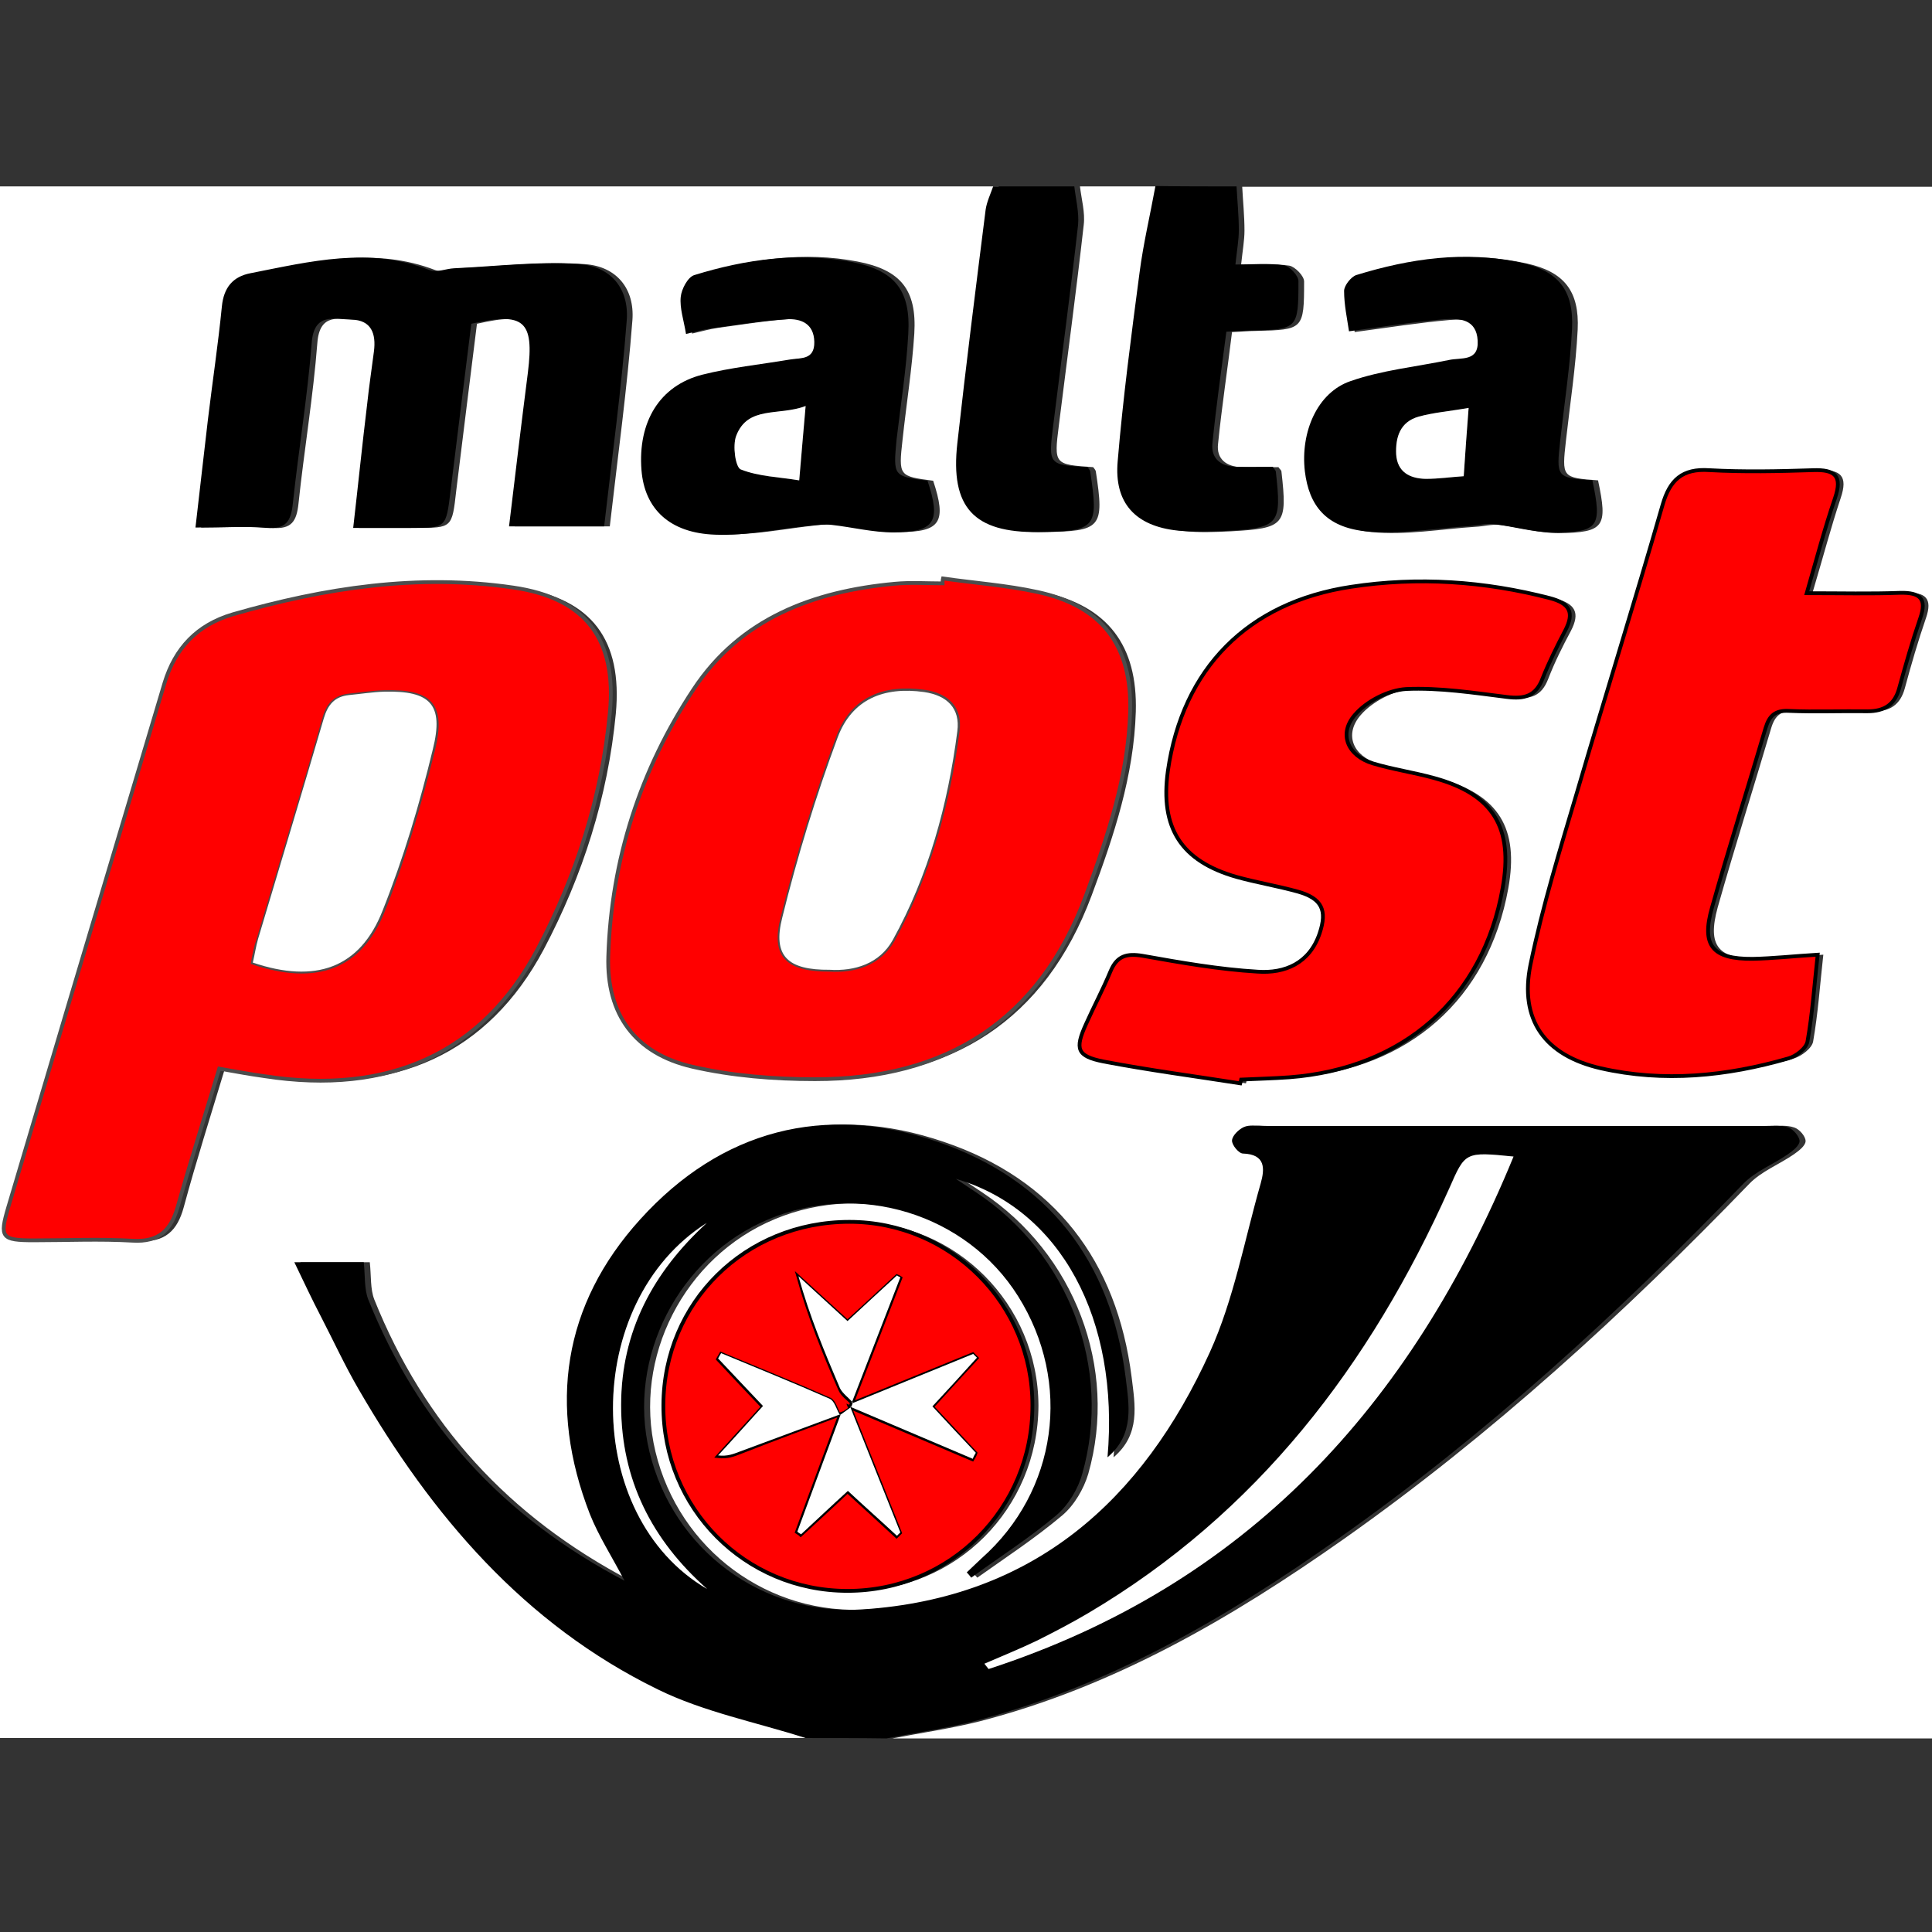 <?xml version="1.0" encoding="utf-8"?>
<!-- Generator: Adobe Illustrator 19.0.0, SVG Export Plug-In . SVG Version: 6.00 Build 0)  -->
<svg version="1.1" id="Livello_1" xmlns="http://www.w3.org/2000/svg" xmlns:xlink="http://www.w3.org/1999/xlink" x="0px" y="0px"
	 viewBox="126 -126 512 512" style="enable-background:new 126 -126 512 512;" xml:space="preserve">
<rect x="126" y="-126" width="512" height="512" fill="#333333" stroke="none"/>
<style type="text/css">
	.st0{fill:#FFFFFF;}
	.st1{fill:#FF0000;stroke:#4D4D4D;stroke-miterlimit:10;}
	.st2{fill:#FF0000;stroke:#000000;stroke-miterlimit:10;}
</style>
<g>
	<path class="st0" d="M341,334.6c-71.7,0-143.3,0-215,0c0-137.1,0-274.1,0-411.2c88.2,0,176.5,0,264.7,0c-0.7,2.1-1.8,4.1-2,6.2
		c-2.6,20.6-5.2,41.2-7.5,61.9c-1.9,17,4.3,23.7,21.4,23.5c15.3-0.2,16.1-1.1,13.8-16.1c-0.1-0.4-0.4-0.7-0.7-1.1
		c-10.3-0.7-10.4-0.7-9.1-11c2.2-17.7,4.6-35.4,6.6-53.2c0.4-3.3-0.6-6.8-1-10.2c7.2,0,14.3,0,21.5,0c-1.4,7.6-3.2,15.2-4.2,22.9
		c-2.2,16.6-4.4,33.3-5.8,50c-0.9,11.2,4.7,17.2,15.8,18.4c4.2,0.5,8.5,0.3,12.7,0.1c14.3-0.8,15-1.6,13.4-15.8
		c0-0.4-0.5-0.7-0.8-1.2c-3.2,0-6.5,0.1-9.8,0c-3.9-0.1-6.7-2.1-6.2-6.2c1-9.9,2.5-19.7,3.7-29.6c2.7-0.1,4.5-0.3,6.3-0.3
		c12.6-0.3,12.8-0.4,12.8-13.1c0-1.5-2.4-3.9-3.9-4.2c-4.1-0.6-8.3-0.2-12.8-0.2c0.4-3.8,0.9-6.5,0.9-9.1c0-3.9-0.4-7.7-0.6-11.6
		c60.9,0,121.8,0,182.8,0c0,137.1,0,274.1,0,411.2c-91.8,0-183.7,0-275.5,0c7.7-1.5,15.4-2.6,23-4.5c35.7-9.2,66.9-27.4,96.7-48.4
		c39.1-27.6,74.2-59.7,107.4-94.1c3.2-3.3,7.9-5.1,11.8-7.8c1.3-0.9,3.1-2.3,3.1-3.5c0-1.3-1.7-3.2-3-3.6c-2-0.7-4.4-0.4-6.7-0.4
		c-44.1,0-88.2,0-132.3,0c-1.8,0-3.8-0.3-5.3,0.3c-1.4,0.6-3.1,2.3-3.1,3.5c0,1.2,1.8,3.5,2.9,3.5c6,0.2,5.8,4.1,4.7,7.9
		c-4.3,15-7.1,30.7-13.5,44.8c-17.9,39.3-46.7,65.1-91.9,68.1c-26.5,1.8-50.3-15.7-56.6-41.8c-6-24.9,7.6-51.6,31.6-61.6
		c24.1-10.1,52.4-1.4,66.1,20.4c14.4,22.9,10.4,51.7-9.7,69.5c-1.3,1.2-2.6,2.5-3.9,3.7c0.4,0.5,0.8,1,1.2,1.4
		c7.6-5.4,15.4-10.5,22.5-16.5c3.2-2.7,5.7-7,6.9-11c8-28.1-3.7-58.4-28.1-74.6c-1.8-1.2-3.6-2.4-5.4-3.6
		c27.8,8.1,43.4,37.3,40.2,73.8c7.2-6.1,5.7-13.8,4.8-21.2c-3.9-30.9-20.5-52.5-49.8-62.4c-30.2-10.3-57.4-3.1-78.8,20.5
		c-20.7,22.8-24.5,49.5-13.4,78.1c2.3,5.8,5.8,11.2,9.2,17.7c-32.4-17-54.7-41.6-67.9-74.5c-1.1-2.8-0.8-6.2-1.2-9.9
		c-5.4,0-11.9,0-18.4,0c2.5,5.1,4.8,9.8,7.1,14.5c3.2,6.4,6.3,12.9,9.9,19.1c19.4,33.5,43.9,62.4,79.3,79.6
		C314,327.7,327.9,330.4,341,334.6z M185.6,157.2c4.6,0.8,8.3,1.5,12.1,2.1c33,5.1,57.7-6.1,72.4-33.7c10.3-19.5,17-40.4,19.1-62.5
		c1.8-19.4-6.3-30.5-25.6-33.3c-25.2-3.7-49.9,0-74.3,7.1c-9.4,2.7-15.3,8.9-18.1,18.2c-3.2,10.5-6.3,21-9.4,31.5
		c-10.7,35.8-21.4,71.6-32,107.4c-2.4,8.1-1.8,8.8,6.8,8.8c8.7,0,17.5-0.4,26.2,0.1c6.9,0.4,10.2-2.7,11.9-9
		C178,181.7,181.8,169.8,185.6,157.2z M377.4,27.3c0,0.4-0.1,0.8-0.1,1.3c-4.2,0-8.5-0.3-12.7,0.1c-21.6,2-40.9,9.3-53.3,28
		c-14.1,21.3-21.7,45.1-22.6,70.7c-0.5,15.5,7.1,25.8,22.3,29.3c10.5,2.5,21.7,3.3,32.5,3.3c34.7-0.1,59.4-15.5,71.8-48.7
		c5.9-15.8,11.2-31.7,11.7-48.7c0.5-17.5-7.4-28-24.5-31.7C394.3,29.1,385.8,28.5,377.4,27.3z M456.2,161.1c0.1-0.3,0.1-0.6,0.2-0.9
		c4.2-0.2,8.5-0.3,12.7-0.6c30.4-2.3,51.3-20.9,56.6-50.1c2.9-16-2.5-24.8-18.1-29.2c-5.4-1.5-11-2.3-16.3-3.9
		c-6.7-2-9.2-7.7-4.7-12.9c3.1-3.6,8.8-6.6,13.5-6.8c8.8-0.5,17.8,0.9,26.7,2.1c4.7,0.6,7.7-0.2,9.5-4.9c1.7-4.4,3.8-8.6,6-12.7
		c2.5-4.8,1.2-7.2-4.1-8.6c-17.4-4.4-34.9-5.7-52.6-3c-27.4,4.1-44.7,21.6-48.6,48.8c-2.2,15.1,3.4,24,18.2,28.1
		c5.4,1.5,10.9,2.4,16.3,3.9c6.4,1.8,7.8,4.9,5.7,11.1c-2.7,7.9-9.2,10.6-16.4,10.1c-10.2-0.7-20.4-2.5-30.5-4.2
		c-4.2-0.8-6.8,0-8.5,4.1c-2,4.7-4.4,9.3-6.5,14c-3,6.5-2.4,8.5,4.6,9.9C431.9,157.6,444.1,159.2,456.2,161.1z M606.3,31.2
		c2.8-9.4,4.9-17.4,7.5-25.2c2-5.9,0-7.6-5.8-7.4c-9.2,0.3-18.4,0.5-27.5,0c-7.2-0.4-10.4,2.6-12.4,9.2
		c-7.3,25.3-15.2,50.5-22.6,75.9c-4.5,15.2-9.2,30.4-12.4,45.9c-3.1,14.7,3.7,24.2,18.6,27.5c16.7,3.8,33.4,2.1,49.7-2.6
		c2-0.6,4.8-2.7,5.1-4.5c1.3-7.4,1.8-14.9,2.7-23c-6.6,0.4-11.9,1-17.2,1.1c-10.7,0.1-13.6-3.4-10.8-13.6
		c4.5-15.9,9.5-31.7,14.2-47.6c1-3.3,2.6-4.6,6.2-4.5c6.9,0.3,13.9,0,20.8,0.1c4.4,0.1,7.2-1.7,8.4-6.1c1.7-6.3,3.5-12.5,5.6-18.6
		c1.8-5.2-0.1-6.9-5.3-6.7C623.3,31.4,615.5,31.2,606.3,31.2z M352.6,197.8c-27.5,0-49.1,21.3-49.2,48.6
		c-0.1,27.3,21.6,49.2,48.8,49.2c27.2,0,48.9-21.8,49-49.1C401.1,219.7,379.4,197.8,352.6,197.8z M262.4,13.5c8.8,0,16.5,0,25.2,0
		c2.1-18.4,4.6-36.5,6-54.7c0.6-8.3-4.2-14.2-12.6-14.8c-11-0.8-22.1,0.6-33.2,1.1c-2.2,0.1-4.6,1.2-6.4,0.5
		c-16-6.2-31.7-2.3-47.5,0.8c-4.7,0.9-7.1,3.8-7.6,8.8c-1,10-2.5,20-3.7,30c-1.1,9.2-2.1,18.5-3.3,28.6c6.9,0,12.9-0.4,18.9,0.1
		c5.1,0.4,6.4-1.8,6.9-6.4c1.5-14.2,3.9-28.4,5-42.6c0.6-8.2,6-6.3,10.5-6.2c5.3,0.1,6.6,3.7,6,8.4c-0.6,4.7-1.3,9.3-1.8,14
		c-1.2,10.7-2.4,21.5-3.7,32.8c5.8,0,10.5,0,15.2,0c9.5,0,9.5,0,10.6-9.8c1.8-14.8,3.7-29.7,5.5-44.3c14-3.2,16.7-0.8,15,12.9
		C265.7-14,264.1-0.7,262.4,13.5z M549.5,1.3c-9.6-0.7-9.6-0.8-8.5-10.6c1.1-9.8,2.6-19.5,3.1-29.3c0.5-10.3-3.6-15.4-13.6-17.6
		c-14.8-3.3-29.3-1.2-43.6,3.3c-1.4,0.4-3.2,2.7-3.2,4.2c0,3.7,0.8,7.3,1.3,10.7c9-1.2,17.1-2.5,25.2-3.2c3.9-0.3,8.6-0.1,8.9,5.7
		c0.3,5.6-4.4,4.5-7.6,5.1c-8.7,1.8-17.8,2.7-26.1,5.6c-8.8,3.1-13.4,13.6-12.1,23.9c1.1,9.1,5.6,14.8,16.1,15.9
		c9.1,0.9,18.5-0.8,27.7-1.4c2.1-0.1,4.2-0.7,6.3-0.5c5.3,0.6,10.5,2.2,15.7,2.2C551.2,15.1,552.1,13.6,549.5,1.3z M373.3,1.4
		c-9.1-1.2-9.2-1.2-8.1-11c1-9.3,2.5-18.6,3.1-28c0.7-11.6-3.6-16.9-15.1-19.1c-14.1-2.7-28.1-0.7-41.6,3.5
		c-1.7,0.5-3.4,3.7-3.6,5.8c-0.3,2.9,0.8,6,1.4,9.8c2.6-0.6,4.7-1.2,6.8-1.5c6.6-0.9,13.2-2,19.9-2.4c3.7-0.2,7.2,1.1,7.3,6
		c0.1,4.9-3.7,4.2-6.6,4.7c-7.7,1.3-15.5,2.1-23.1,4c-11.3,2.9-17.1,12.5-16.1,25.3c0.8,10.2,7.4,16.7,19.6,17.1
		c8.3,0.3,16.8-1.5,25.2-2.4c1.9-0.2,3.8-0.4,5.6-0.2c5.5,0.6,11,2,16.4,2C375.3,15,376.9,12.3,373.3,1.4z"/>
	<path d="M339.5,334.6c-13.1-4.2-27-6.9-39.2-12.9c-35.4-17.3-59.9-46.1-79.3-79.6c-3.6-6.2-6.6-12.7-9.9-19.1
		c-2.4-4.6-4.6-9.3-7.1-14.5c6.5,0,13,0,18.4,0c0.4,3.8,0.1,7.1,1.2,9.9c13.2,32.9,35.5,57.5,67.9,74.5c-3.4-6.5-6.9-11.9-9.2-17.7
		c-11.1-28.6-7.2-55.4,13.4-78.1c21.4-23.6,48.7-30.8,78.8-20.5c29.3,10,45.9,31.6,49.8,62.4c0.9,7.4,2.4,15.1-4.8,21.2
		c3.2-36.6-12.4-65.7-40.2-73.8c1.8,1.2,3.6,2.4,5.4,3.6c24.5,16.2,36.1,46.5,28.1,74.6c-1.1,4-3.7,8.3-6.9,11
		c-7.1,6-15,11-22.5,16.5c-0.4-0.5-0.8-1-1.2-1.4c1.3-1.2,2.6-2.5,3.9-3.7c20.1-17.8,24.1-46.6,9.7-69.5
		c-13.7-21.8-42-30.5-66.1-20.4c-23.9,10-37.6,36.7-31.6,61.6c6.3,26.1,30,43.6,56.6,41.8c45.3-3,74-28.8,91.9-68.1
		c6.4-14.1,9.2-29.8,13.5-44.8c1.1-3.9,1.3-7.7-4.7-7.9c-1.1,0-3-2.3-2.9-3.5c0.1-1.3,1.8-2.9,3.1-3.5c1.5-0.7,3.5-0.3,5.3-0.3
		c44.1,0,88.2,0,132.3,0c2.2,0,4.6-0.3,6.7,0.4c1.3,0.4,3,2.4,3,3.6c0,1.2-1.8,2.6-3.1,3.5c-3.9,2.7-8.6,4.5-11.8,7.8
		c-33.2,34.4-68.3,66.6-107.4,94.1c-29.7,21-61,39.2-96.7,48.4c-7.6,1.9-15.3,3-23,4.5C353.8,334.6,346.7,334.6,339.5,334.6z
		 M527.1,180.5c-12.9-1.3-12.8-1.2-17.1,8.4c-20.9,46.8-50.8,86.1-95.7,112.6c-4.4,2.6-9,5-13.6,7.3c-4.5,2.2-9.2,4.1-13.9,6.1
		c0.4,0.5,0.7,0.9,1.1,1.4C456.2,294.1,499.9,246.7,527.1,180.5z M313.4,295.1c-14.7-13-22.8-29-22.8-48.8
		c0-19.5,8.5-35.2,22.7-48.3C280.1,219.1,280.2,275.8,313.4,295.1z"/>
	<path d="M453.7-76.6c0.2,3.9,0.6,7.7,0.6,11.6c0,2.6-0.5,5.3-0.9,9.1c4.6,0,8.8-0.4,12.8,0.2c1.5,0.2,3.9,2.7,3.9,4.2
		c0,12.7-0.2,12.8-12.8,13.1c-1.8,0-3.6,0.2-6.3,0.3c-1.3,9.9-2.7,19.7-3.7,29.6c-0.4,4.1,2.3,6.1,6.2,6.2c3.3,0.1,6.6,0,9.8,0
		c0.3,0.5,0.7,0.9,0.8,1.2c1.6,14.2,0.9,15-13.4,15.8c-4.2,0.2-8.5,0.3-12.7-0.1c-11.1-1.2-16.8-7.3-15.8-18.4
		c1.4-16.7,3.6-33.3,5.8-50c1-7.7,2.8-15.2,4.2-22.9C439.4-76.6,446.6-76.6,453.7-76.6z"/>
	<path d="M410.7-76.6c0.4,3.4,1.3,6.9,1,10.2c-2,17.8-4.4,35.5-6.6,53.2c-1.3,10.4-1.2,10.4,9.1,11c0.2,0.3,0.6,0.7,0.7,1.1
		c2.3,15,1.6,15.9-13.8,16.1c-17,0.2-23.3-6.5-21.4-23.5c2.3-20.7,4.9-41.3,7.5-61.9c0.3-2.1,1.3-4.2,2-6.2
		C396.4-76.6,403.6-76.6,410.7-76.6z"/>
	<path class="st1" d="M184.1,157.2c-3.8,12.6-7.6,24.5-11,36.6c-1.8,6.3-5,9.4-11.9,9c-8.7-0.5-17.5-0.1-26.2-0.1
		c-8.6,0-9.2-0.7-6.8-8.8c10.6-35.8,21.3-71.6,32-107.4c3.1-10.5,6.3-21,9.4-31.5c2.8-9.2,8.6-15.4,18.1-18.2
		c24.3-7,49-10.8,74.3-7.1c19.4,2.8,27.5,13.9,25.6,33.3c-2.1,22.1-8.8,43-19.1,62.5c-14.6,27.6-39.4,38.8-72.4,33.7
		C192.4,158.7,188.7,158,184.1,157.2z M193,129.1c16.7,5.6,28.4,1.5,34.5-13.7c5.5-13.8,9.7-28.3,13.3-42.7
		c2.9-12-0.7-15.6-12.9-15.3c-3.1,0.1-6.2,0.6-9.3,0.9c-3.8,0.4-5.7,2.4-6.7,6.2c-5.6,19.5-11.6,38.9-17.4,58.4
		C193.8,124.9,193.4,127,193,129.1z"/>
	<path class="st1" d="M375.9,27.3c8.4,1.2,16.9,1.8,25.1,3.6c17.1,3.7,25,14.2,24.5,31.7c-0.5,17-5.9,32.9-11.7,48.7
		c-12.4,33.3-37.1,48.7-71.8,48.7c-10.9,0-22-0.9-32.5-3.3c-15.2-3.5-22.8-13.9-22.3-29.3c0.8-25.6,8.5-49.4,22.6-70.7
		c12.4-18.8,31.7-26,53.3-28c4.2-0.4,8.5-0.1,12.7-0.1C375.8,28.2,375.8,27.7,375.9,27.3z M345.9,131c6.6,0.4,13.2-1.6,16.8-8
		c9.4-17.2,14.6-35.9,17.1-55.3c0.8-6.1-2.8-9.5-8.8-10.4c-10.7-1.5-19.1,1.8-22.9,12c-5.8,15.6-10.7,31.7-14.7,47.8
		C330.7,127.4,334.7,131,345.9,131z"/>
	<path class="st2" d="M454.7,161.1c-12.1-1.9-24.3-3.5-36.3-5.8c-7-1.4-7.6-3.3-4.6-9.9c2.1-4.7,4.5-9.2,6.5-14
		c1.7-4.1,4.3-4.8,8.5-4.1c10.1,1.8,20.3,3.6,30.5,4.2c7.2,0.5,13.7-2.2,16.4-10.1c2.1-6.2,0.6-9.3-5.7-11.1
		c-5.4-1.5-10.9-2.4-16.3-3.9c-14.7-4.2-20.3-13-18.2-28.1c3.9-27.2,21.2-44.7,48.6-48.8c17.7-2.7,35.2-1.5,52.6,3
		c5.3,1.4,6.6,3.8,4.1,8.6c-2.2,4.2-4.3,8.4-6,12.7c-1.8,4.7-4.8,5.5-9.5,4.9c-8.8-1.1-17.8-2.5-26.7-2.1
		c-4.7,0.3-10.4,3.2-13.5,6.8c-4.5,5.1-1.9,10.9,4.7,12.9c5.3,1.6,10.9,2.4,16.3,3.9c15.6,4.3,21,13.1,18.1,29.2
		c-5.2,29.2-26.2,47.8-56.6,50.1c-4.2,0.3-8.5,0.4-12.7,0.6C454.8,160.5,454.8,160.8,454.7,161.1z"/>
	<path class="st2" d="M604.8,31.2c9.2,0,17,0.2,24.8-0.1c5.2-0.1,7.1,1.5,5.3,6.7c-2.1,6.1-3.9,12.4-5.6,18.6
		c-1.2,4.4-4,6.1-8.4,6.1c-6.9-0.1-13.9,0.2-20.8-0.1c-3.6-0.2-5.2,1.2-6.2,4.5c-4.7,15.9-9.7,31.7-14.2,47.6
		c-2.9,10.1,0.1,13.7,10.8,13.6c5.3-0.1,10.6-0.7,17.2-1.1c-0.9,8.2-1.4,15.7-2.7,23c-0.3,1.8-3.1,4-5.1,4.5
		c-16.3,4.7-33,6.4-49.7,2.6c-14.8-3.4-21.6-12.8-18.6-27.5c3.2-15.5,7.9-30.7,12.4-45.9c7.4-25.3,15.3-50.5,22.6-75.9
		c1.9-6.6,5.2-9.7,12.4-9.2c9.1,0.5,18.4,0.3,27.5,0c5.8-0.2,7.8,1.5,5.8,7.4C609.6,13.9,607.5,21.8,604.8,31.2z"/>
	<path class="st2" d="M351.1,197.8c26.8,0,48.6,21.9,48.5,48.7c0,27.3-21.8,49.1-49,49.1c-27.2,0-48.9-21.9-48.8-49.2
		C301.9,219.1,323.5,197.8,351.1,197.8z M348.7,248.8c-3.8,10.4-7.7,20.8-11.5,31.2c0.3,0.2,0.7,0.4,1,0.7c4-3.7,8.1-7.4,12.4-11.5
		c4.5,4.1,8.8,8,13,11.9c0.3-0.3,0.6-0.6,0.9-0.9c-4.4-11.1-8.9-22.2-13.3-33.3c10.8,4.6,21.7,9.2,32.5,13.8c0.3-0.5,0.6-1,0.8-1.6
		c-3.7-4-7.5-8-11.5-12.3c4.1-4.5,7.9-8.7,11.8-12.9c-0.3-0.3-0.7-0.7-1-1c-10.7,4.4-21.4,8.7-32.1,13.1
		c4.3-11.1,8.6-22.2,12.9-33.3c-0.3-0.2-0.6-0.4-0.9-0.5c-4.2,3.9-8.4,7.8-13.1,12.1c-4.5-4.1-8.7-8-13-11.9
		c2.9,10.4,6.8,20.1,11,29.7c0.6,1.5,2.2,2.6,3.4,3.8c-0.2,0.4-0.4,0.9-0.5,1.3c-1,0.7-2,1.4-3,2.1c-0.9-1.5-1.4-3.8-2.6-4.4
		c-9.5-4.2-19.2-8.1-28.8-12.1c-0.3,0.5-0.5,0.9-0.8,1.4c3.9,4.2,7.8,8.3,11.9,12.6c-4.2,4.6-8,8.8-11.9,13.1c2.5,0.3,4.1-0.4,5.7-1
		C330.9,255.4,339.8,252.1,348.7,248.8z"/>
	<path d="M260.9,13.5c1.7-14.2,3.3-27.5,5-40.8c1.7-13.7-1-16.1-15-12.9c-1.8,14.6-3.7,29.5-5.5,44.3c-1.2,9.8-1.1,9.8-10.6,9.8
		c-4.7,0-9.3,0-15.2,0c1.3-11.3,2.4-22.1,3.7-32.8c0.5-4.7,1.2-9.3,1.8-14c0.6-4.7-0.7-8.3-6-8.4c-4.5-0.1-9.9-2-10.5,6.2
		c-1.1,14.2-3.5,28.4-5,42.6c-0.5,4.6-1.8,6.8-6.9,6.4c-5.9-0.5-11.9-0.1-18.9-0.1c1.2-10.2,2.2-19.4,3.3-28.6
		c1.2-10,2.7-19.9,3.7-30c0.5-5,2.9-7.9,7.6-8.8c15.8-3.1,31.5-7.1,47.5-0.8c1.8,0.7,4.3-0.4,6.4-0.5c11.1-0.5,22.2-1.9,33.2-1.1
		c8.4,0.6,13.2,6.5,12.6,14.8c-1.4,18.2-3.9,36.3-6,54.7C277.4,13.5,269.7,13.5,260.9,13.5z"/>
	<path d="M548,1.3c2.6,12.3,1.7,13.8-10.4,13.8c-5.2,0-10.5-1.6-15.7-2.2c-2-0.2-4.2,0.3-6.3,0.5c-9.3,0.6-18.6,2.3-27.7,1.4
		c-10.5-1.1-15-6.8-16.1-15.9c-1.2-10.4,3.3-20.9,12.1-23.9c8.3-2.9,17.4-3.8,26.1-5.6c3.2-0.7,7.9,0.5,7.6-5.1
		c-0.3-5.8-4.9-6-8.9-5.7c-8.2,0.7-16.3,2-25.2,3.2c-0.5-3.4-1.3-7-1.3-10.7c0-1.4,1.8-3.7,3.2-4.2c14.3-4.4,28.8-6.5,43.6-3.3
		c10.1,2.2,14.1,7.4,13.6,17.6c-0.5,9.8-2,19.5-3.1,29.3C538.4,0.5,538.4,0.6,548,1.3z M515.2-17.9c-5,0.8-9.2,1.2-13.2,2.3
		c-4.9,1.3-6.2,5.4-6,10c0.3,4.7,3.6,6.5,7.8,6.5c3.4,0.1,6.8-0.5,10.1-0.7C514.3-6.1,514.7-11.3,515.2-17.9z"/>
	<path d="M371.8,1.4c3.6,10.8,2,13.6-9,13.7c-5.5,0-11-1.4-16.4-2c-1.8-0.2-3.7,0-5.6,0.2c-8.4,0.8-16.8,2.7-25.2,2.4
		c-12.2-0.4-18.8-6.9-19.6-17.1c-1-12.8,4.8-22.4,16.1-25.3c7.5-1.9,15.4-2.7,23.1-4c2.9-0.5,6.7,0.2,6.6-4.7
		c-0.1-4.9-3.6-6.2-7.3-6c-6.6,0.4-13.3,1.5-19.9,2.4c-2.1,0.3-4.2,0.9-6.8,1.5c-0.6-3.7-1.7-6.8-1.4-9.8c0.2-2.1,1.9-5.3,3.6-5.8
		c13.6-4.2,27.5-6.1,41.6-3.5c11.5,2.2,15.8,7.5,15.1,19.1c-0.5,9.3-2,18.6-3.1,28C362.7,0.2,362.7,0.2,371.8,1.4z M339.5-18.4
		c-7.1,2.8-15.3-0.2-18.4,7.9c-1,2.6-0.2,8.4,1.2,8.9c4.8,1.9,10.2,2.1,15.5,2.9C338.5-6.1,338.9-11.5,339.5-18.4z"/>
	<path class="st0" d="M527.1,180.5c-27.2,66.2-70.9,113.6-139.1,135.8c-0.4-0.5-0.7-0.9-1.1-1.4c4.6-2,9.3-3.9,13.9-6.1
		c4.6-2.3,9.2-4.7,13.6-7.3c44.8-26.5,74.7-65.7,95.7-112.6C514.3,179.3,514.2,179.2,527.1,180.5z"/>
	<path class="st0" d="M313.4,295.1c-33.2-19.3-33.3-76-0.1-97c-14.2,13-22.7,28.7-22.7,48.3C290.6,266.1,298.7,282.1,313.4,295.1z"
		/>
	<path class="st0" d="M193,129.1c0.5-2.1,0.8-4.2,1.4-6.3c5.8-19.5,11.7-38.9,17.4-58.4c1.1-3.7,2.9-5.8,6.7-6.2
		c3.1-0.3,6.2-0.8,9.3-0.9c12.2-0.3,15.9,3.3,12.9,15.3c-3.5,14.5-7.8,28.9-13.3,42.7C221.4,130.6,209.6,134.7,193,129.1z"/>
	<path class="st0" d="M345.9,131c-11.1,0.1-15.2-3.6-12.6-13.8c4-16.2,8.9-32.2,14.7-47.8c3.8-10.1,12.2-13.5,22.9-12
		c6.1,0.9,9.6,4.3,8.8,10.4c-2.5,19.4-7.6,38.1-17.1,55.3C359.1,129.4,352.5,131.4,345.9,131z"/>
	<path class="st0" d="M352,245.7c-1.1-1.3-2.7-2.4-3.4-3.8c-4.1-9.6-8.1-19.2-11-29.7c4.3,3.9,8.6,7.9,13,11.9
		c4.6-4.3,8.9-8.2,13.1-12.1c0.3,0.2,0.6,0.4,0.9,0.5c-4.3,11.1-8.6,22.2-12.9,33.3L352,245.7z"/>
	<path class="st0" d="M351.8,245.9c10.7-4.4,21.4-8.7,32.1-13.1c0.3,0.3,0.7,0.7,1,1c-3.8,4.2-7.6,8.4-11.8,12.9
		c4,4.3,7.7,8.3,11.5,12.3c-0.3,0.5-0.6,1-0.8,1.6c-10.8-4.6-21.7-9.2-32.5-13.8l0.2,0.2c0.2-0.4,0.4-0.9,0.5-1.3
		C352,245.7,351.8,245.9,351.8,245.9z"/>
	<path class="st0" d="M348.7,248.8c-8.9,3.3-17.8,6.6-26.7,9.9c-1.6,0.6-3.2,1.3-5.7,1c3.9-4.2,7.7-8.5,11.9-13.1
		c-4.1-4.3-8-8.5-11.9-12.6c0.3-0.5,0.5-0.9,0.8-1.4c9.6,4,19.3,7.9,28.8,12.1c1.3,0.6,1.8,2.9,2.7,4.3
		C348.5,249,348.7,248.8,348.7,248.8z"/>
	<path class="st0" d="M351.3,246.8c4.4,11.1,8.9,22.2,13.3,33.3c-0.3,0.3-0.6,0.6-0.9,0.9c-4.2-3.9-8.5-7.7-13-11.9
		c-4.4,4-8.4,7.8-12.4,11.5c-0.3-0.2-0.7-0.4-1-0.7c3.8-10.4,7.7-20.8,11.5-31.1c0,0-0.2,0.2-0.2,0.2c1-0.7,2-1.4,2.9-2.1
		C351.4,247,351.3,246.8,351.3,246.8z"/>
	<path class="st0" d="M515.2-17.9c-0.5,6.6-0.9,11.8-1.3,18.1c-3.2,0.2-6.7,0.7-10.1,0.7c-4.2-0.1-7.5-1.8-7.8-6.5
		c-0.2-4.5,1-8.6,6-10C506-16.7,510.2-17,515.2-17.9z"/>
	<path class="st0" d="M339.5-18.4c-0.6,6.9-1.1,12.4-1.7,19.7c-5.3-0.9-10.7-1-15.5-2.9c-1.4-0.6-2.2-6.3-1.2-8.9
		C324.2-18.6,332.4-15.7,339.5-18.4z"/>
</g>
</svg>
